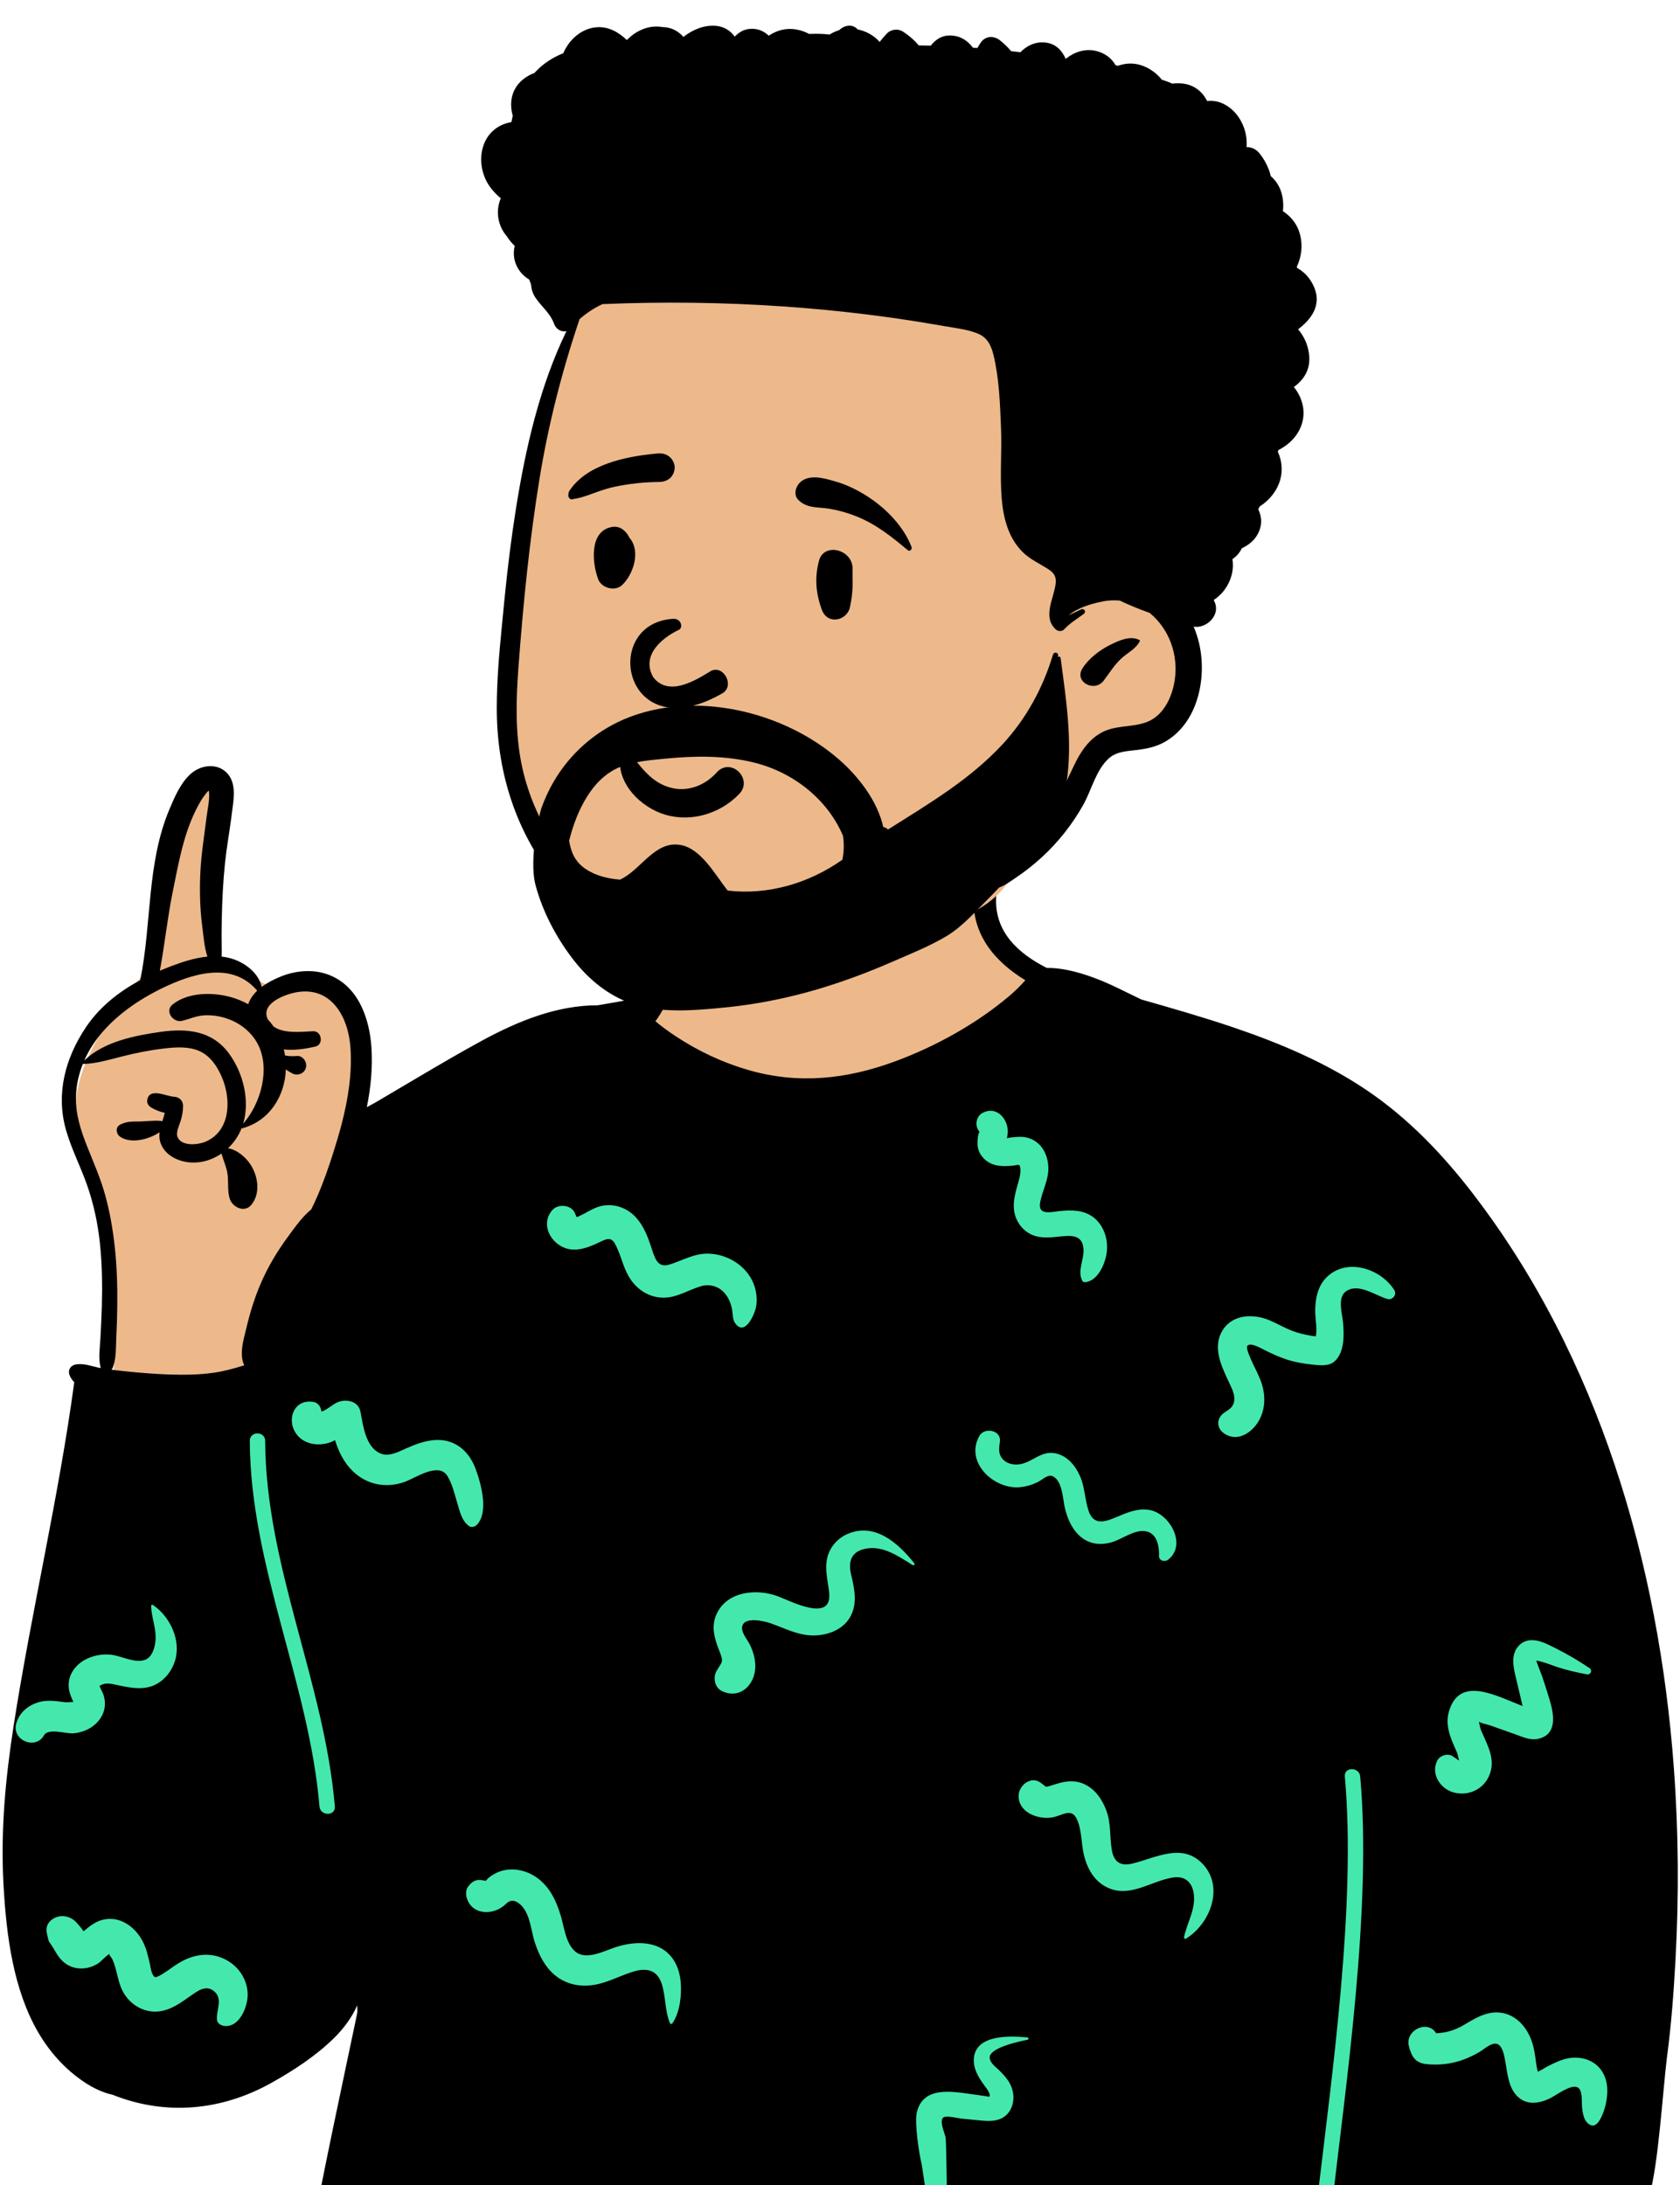 <?xml version="1.0" encoding="UTF-8"?> <svg xmlns="http://www.w3.org/2000/svg" width="223" height="290" viewBox="0 0 223 290" fill="none"> <g clip-path="url(#clip0)"> <path fill-rule="evenodd" clip-rule="evenodd" d="M20.765 125.449C23.395 118.196 21.419 109.012 26.84 103.01C28.444 102.034 29.294 102.577 29.954 104.278C30.352 106.518 31.286 114.227 27.929 114.223C27.506 119.038 27.77 123.888 28.804 128.613C31.282 128.215 33.088 129.491 34.895 130.439C36.243 131.146 37.591 131.671 39.219 131.186C45.938 130 47.852 137.065 47.934 142.833C48.032 145.647 48.297 152.206 49.534 154.937C55.136 143.318 66.902 138.029 78.113 135.417C79.87 134.93 81.37 134.265 82.497 133.128C91.942 129.393 87.405 117.157 91.75 110.125C98.552 101.765 106.72 99.359 117.011 100.792C126.015 101.789 132.135 110.948 131.58 119.593C131.414 121.357 132.471 123.213 133.093 125.028C139.308 132.475 148.979 135.807 157.296 140.307C185.039 153.885 194.653 164.261 205.434 193.154C210.477 204.024 216.513 214.575 218.518 226.547C220.873 240.655 220.88 255.097 220.06 269.343C221.591 269.528 219.925 280.479 218.583 284.273C218.122 285.574 217.02 286.511 215.646 286.489C212.883 287.834 206.396 293.254 203.506 293.074C194.168 292.498 185.092 293.389 176.095 292.928C166.362 292.43 156.723 290.612 146.949 290.848C129.903 291.259 142.107 292.272 124.472 293.074C113.339 293.588 72.724 287.5 61.623 288.494C52.593 290.396 48.474 287.189 49.852 277.743C50.361 274.122 51.987 266.069 46.637 265.727C44.106 266.021 42.012 268.553 40.116 270.033C23.369 282.518 6.261 273.528 4.913 253.003C2.375 235.788 -1.184 231.721 6.552 214.53C31.027 150.534 -5.847 159.229 19.05 129.254C20.994 130.949 20.5 126.424 20.765 125.449Z" fill="#EDB98A"></path> <path fill-rule="evenodd" clip-rule="evenodd" d="M138.282 139.106C122.33 147.253 109.716 151.327 100.438 151.327C91.16 151.327 74.819 153.224 51.415 157.018L39.858 182.451L14.356 187.441L14.243 188.105C13.001 195.243 10.627 203.88 6.553 214.531C-1.182 231.722 2.376 235.789 4.914 253.004C6.262 273.529 23.37 282.519 40.117 270.033C42.013 268.554 44.108 266.021 46.638 265.727C51.881 266.062 50.424 273.803 49.885 277.52L49.853 277.743C48.475 287.189 52.595 290.396 61.624 288.494C72.725 287.5 113.34 293.588 124.473 293.074C142.108 292.272 129.904 291.259 146.95 290.848C156.724 290.612 166.363 292.43 176.096 292.928C184.619 293.365 193.215 292.588 202.036 292.995L215.648 286.49C220.682 250.392 219.917 226.724 213.353 215.484C206.822 204.301 198.076 185.916 187.117 160.331C186.949 160.151 186.779 159.973 186.609 159.796L138.282 139.106Z" fill="#44E8AD"></path> <path fill-rule="evenodd" clip-rule="evenodd" d="M30.067 102.531C28.732 101.216 26.608 101.543 25.306 102.712C23.98 103.899 23.183 105.765 22.502 107.373C19.448 114.605 20.16 122.522 18.615 130.088C15.788 131.617 13.236 133.613 11.429 136.299C8.684 140.378 7.381 145.128 8.758 149.962C9.469 152.464 10.677 154.782 11.539 157.23C12.459 159.836 13.022 162.544 13.293 165.296C13.558 167.996 13.593 170.712 13.517 173.423C13.476 174.827 13.402 176.228 13.328 177.63C13.262 178.886 13.04 180.196 13.34 181.427L13.377 181.568C13.259 181.55 13.145 181.527 13.03 181.502C12.046 181.282 11.179 180.94 10.152 181.076C9.352 181.18 8.936 181.849 9.275 182.604C9.423 182.934 9.619 183.209 9.857 183.444C7.792 198.734 4.185 213.779 1.812 229.02C0.736 235.935 0.081 242.871 0.451 249.872L0.49 250.566C0.866 256.994 1.792 264.078 5.054 269.7C6.579 272.332 8.674 274.667 11.213 276.35C12.375 277.12 13.621 277.723 14.975 278.024C21.99 280.822 29.407 280.135 36.022 276.437C38.997 274.775 41.964 272.837 44.393 270.433C45.573 269.264 46.712 267.776 47.411 266.15C47.408 266.515 47.474 266.888 47.401 267.247L47.253 267.959C46.152 273.242 41.953 292.77 41.897 294.409C41.867 295.293 49.301 295.272 50.108 295.299L50.131 295.3C62.171 295.802 74.219 295.534 86.253 295.036L87.203 294.996C98.874 294.501 111.573 293.836 123.256 293.495L123.232 293.3C123.092 292.249 122.412 287.576 122.336 287.218L122.333 287.205C122.002 285.869 121.363 281.713 121.7 280.334C122.566 276.782 126.468 277.593 129.214 277.97L129.792 278.046C130.237 278.107 131.318 278.266 131.308 278.277C131.6 277.972 130.906 277.109 130.735 276.878L130.598 276.688C129.86 275.654 129.193 274.58 129.266 273.248C129.443 269.994 134.087 270.177 136.368 270.403C136.529 270.419 136.595 270.67 136.41 270.708L135.96 270.802C134.512 271.113 131.296 271.906 131.369 273.106C131.41 273.787 132.135 274.29 132.578 274.719C133.066 275.192 133.551 275.702 133.911 276.283C134.605 277.402 134.762 278.912 134.076 280.076C133.285 281.42 131.881 281.577 130.476 281.454L130.396 281.447C130.087 281.418 129.778 281.388 129.468 281.358L127.612 281.176C127.153 281.131 125.676 280.744 125.245 281.011C124.634 281.39 125.369 283.069 125.507 283.622L125.514 283.661C125.633 284.462 125.704 292.85 125.715 293.404C134.82 293.193 143.926 291.166 153.031 291.642C160.264 292.02 167.477 292.674 174.697 293.242L174.879 291.69C176.88 274.791 180.017 252.493 178.511 235.777C178.394 234.469 180.434 234.477 180.551 235.777C182.108 253.062 178.7 276.28 176.717 293.398C179.791 293.632 182.865 293.844 185.943 294.006L186.728 294.046C197.203 294.57 208.014 294.601 218.264 292.196C218.581 292.122 218.688 291.805 218.621 291.542C218.723 291.601 218.876 291.568 218.92 291.425C220.114 287.483 220.72 277.447 221.261 273.104L221.298 272.82C221.853 268.6 222.172 264.332 222.401 260.087C222.865 251.595 222.809 243.092 222.182 234.61C220.186 207.556 212.239 180.223 195.558 158.48C191.526 153.225 186.935 148.416 181.426 144.697C176.023 141.047 169.961 138.476 163.81 136.388C159.745 135.007 155.615 133.825 151.486 132.646C151.33 132.568 151.173 132.49 151.016 132.415L150.78 132.302C149.312 131.604 147.866 130.841 146.363 130.221L146.03 130.086C143.851 129.21 141.312 128.436 138.953 128.462C135.132 126.535 131.923 123.623 132.234 118.951C132.361 117.032 129.353 117.035 129.246 118.951C128.966 124.051 132.103 127.668 136.103 130.096L136.084 130.115L136.065 130.137C135.44 130.846 134.772 131.505 134.051 132.118C129.733 135.798 124.27 138.854 118.811 140.865C112.405 143.226 106.004 143.933 99.38 142.024C95.915 141.026 92.645 139.487 89.64 137.496C88.722 136.888 87.843 136.238 86.999 135.541C87.797 134.448 88.434 133.271 88.969 132.023C90.045 129.511 90.935 126.109 89.836 123.457C89.566 122.803 88.493 122.4 88.118 123.232C87.086 125.509 86.655 127.97 85.452 130.196C84.993 131.043 84.465 131.847 83.874 132.605C83.874 132.646 79.357 133.419 79.357 133.419C73.897 133.417 68.756 135.518 63.926 138.142C61.07 139.693 58.264 141.343 55.466 142.995L49.998 146.226C49.595 146.463 49.144 146.693 48.693 146.938C49.221 144.329 49.478 141.669 49.305 139.032C49.042 135.056 47.497 130.706 43.406 129.289C41.472 128.618 39.234 128.825 37.355 129.57C36.488 129.915 35.545 130.372 34.74 130.982C34.349 129.225 32.706 127.908 31.054 127.327C30.519 127.138 29.971 127.018 29.415 126.959C29.431 126.677 29.433 126.392 29.429 126.098L29.425 125.877C29.4 124.575 29.41 123.273 29.438 121.974C29.489 119.51 29.606 117.098 29.856 114.643C30.064 112.61 30.427 110.6 30.696 108.576L30.807 107.706C31.034 105.991 31.415 103.856 30.067 102.531ZM194.31 268.751L194.765 268.48C196.258 267.598 197.796 266.784 199.604 267.192C201.326 267.581 202.548 268.982 203.191 270.56C203.494 271.306 203.652 272.058 203.769 272.852C203.835 273.297 203.879 273.745 203.957 274.188L203.983 274.325C204.019 274.501 204.073 274.747 204.122 274.96C204.592 274.753 205.065 274.424 205.45 274.229L205.76 274.073C206.488 273.71 207.246 273.365 208.039 273.197C209.758 272.833 211.664 273.359 212.646 274.901C213.487 276.219 213.469 277.773 213.148 279.251L213.125 279.354C212.986 279.967 212.265 282.422 211.217 282.064C210.197 281.715 210.061 280.359 209.984 279.454L209.978 279.368C209.944 278.686 210.079 277.254 209.308 276.995C208.344 276.672 206.491 278.149 205.652 278.534C204.152 279.224 202.504 279.428 201.283 278.086C200.189 276.883 200.097 275.121 199.813 273.595L199.74 273.211C199.59 272.435 199.299 271.197 198.442 271.228C197.742 271.254 196.973 271.981 196.396 272.325C195.759 272.706 195.098 273.024 194.407 273.294C192.793 273.926 191 274.127 189.283 273.941C188.289 273.833 187.641 273.358 187.29 272.421C187.171 272.146 187.08 271.863 187.017 271.57C186.46 269.473 189.505 267.977 190.627 269.852C191.923 269.803 193.128 269.454 194.31 268.751ZM6.936 254.731C7.864 254.068 9.125 254.211 9.955 254.958L10.004 255.004C10.234 255.227 10.753 255.806 11.088 256.315L11.194 256.233C11.21 256.22 11.227 256.206 11.242 256.194L11.288 256.156C11.974 255.575 12.691 255.043 13.574 254.806C15.875 254.187 17.966 255.729 18.97 257.707C19.447 258.645 19.651 259.614 19.888 260.625L19.909 260.718C20.004 261.19 20.129 262.146 20.542 262.379C20.693 262.465 21.037 262.295 21.378 262.099C22.155 261.65 22.852 261.078 23.613 260.605C25.399 259.495 27.428 259.037 29.433 259.837C31.419 260.628 32.841 262.496 32.875 264.674C32.899 266.278 31.826 269.079 29.807 268.883C29.402 268.844 28.881 268.595 28.816 268.128C28.642 266.889 29.617 265.367 28.498 264.343C27.416 263.354 26.295 264.186 25.316 264.872L24.614 265.365C23.474 266.158 22.3 266.884 20.857 266.971C19.031 267.08 17.345 266.07 16.426 264.514C15.595 263.107 15.583 261.515 14.933 260.07C14.791 259.754 14.425 259.464 14.547 259.318C14.055 259.575 13.42 260.315 13.113 260.522C11.586 261.553 9.545 261.546 8.207 260.178C7.674 259.634 7.334 258.962 6.939 258.321C6.796 258.089 6.618 257.875 6.488 257.636C6.44 257.549 6.362 257.223 6.298 256.933L6.199 256.472L6.188 256.397C6.104 255.699 6.35 255.149 6.936 254.731ZM65.746 248.638C67.499 247.715 69.662 248.066 71.242 249.184C73.014 250.437 73.883 252.362 74.475 254.396C74.905 255.877 75.111 257.92 76.347 258.992C77.787 260.241 80.199 258.916 81.719 258.423C83.557 257.828 85.765 257.585 87.559 258.465C89.316 259.328 90.163 261.088 90.345 262.974C90.514 264.733 90.263 267.051 89.26 268.523C89.161 268.668 88.973 268.631 88.91 268.477C88.252 266.853 88.379 264.994 87.844 263.313C87.272 261.518 85.933 261.138 84.234 261.621C82.461 262.124 80.838 263.067 79.014 263.402C77.07 263.76 75.146 263.391 73.613 262.105C72.324 261.022 71.543 259.446 71.016 257.875C70.501 256.344 70.418 254.294 69.323 253.023C69.046 252.702 68.565 252.315 68.118 252.274C67.453 252.212 67.213 252.706 66.677 253.086C65.261 254.086 63.002 254.106 62.135 252.347C61.851 251.77 61.711 250.953 62.135 250.389C62.879 249.401 63.49 249.409 64.472 249.622C64.503 249.596 64.538 249.562 64.577 249.516L64.607 249.48C64.867 249.15 65.372 248.835 65.746 248.638ZM135.213 238.255C135.271 236.932 136.861 235.663 138.115 236.587C138.317 236.734 138.516 236.885 138.712 237.042L138.792 237.129V237.129C139.025 237.128 139.243 237.067 139.473 236.993L139.876 236.863C140.934 236.527 141.952 236.257 143.081 236.505C145.025 236.932 146.258 238.611 146.891 240.393C147.482 242.054 147.288 243.749 147.565 245.452C147.827 247.067 148.656 247.697 150.212 247.351L150.291 247.333C153.386 246.591 156.912 244.515 159.625 247.361C162.556 250.434 160.639 255.316 157.43 257.291C157.29 257.377 157.135 257.235 157.167 257.088C157.593 255.102 158.837 253.209 158.42 251.102C158.131 249.641 157.118 248.95 155.672 249.183C152.63 249.673 149.785 252.1 146.665 250.338C145.106 249.458 144.247 247.804 143.859 246.11C143.509 244.586 143.609 242.867 142.938 241.428C142.205 239.855 140.971 240.996 139.64 241.21C137.758 241.514 135.113 240.526 135.213 238.255ZM33.157 191.228C33.151 189.914 35.191 189.913 35.197 191.228C35.272 207.876 43.049 223.265 44.446 239.747C44.557 241.057 42.517 241.049 42.407 239.747C41.01 223.26 33.233 207.903 33.157 191.228ZM201.544 218.479C202.617 217.262 204.19 217.64 205.468 218.25C207.387 219.166 209.223 220.196 210.983 221.386C211.416 221.679 211.143 222.315 210.634 222.217C209.342 221.969 208.086 221.69 206.833 221.287C205.892 220.984 204.912 220.544 203.93 220.388C203.992 220.615 204.067 220.836 204.154 221.054C204.316 221.5 204.503 221.937 204.661 222.384C204.977 223.276 205.262 224.18 205.538 225.085L205.675 225.537C206.249 227.434 206.807 230.195 204.159 230.779C203.176 230.996 202.203 230.567 201.289 230.23L201.101 230.162L197.767 228.979C197.37 228.838 196.634 228.74 196.305 228.492L196.358 228.746C196.426 229.082 196.493 229.412 196.637 229.747L196.718 229.932C197.546 231.812 198.59 233.693 197.624 235.771C196.797 237.551 194.841 238.396 192.956 237.891C191.165 237.411 189.869 235.391 190.796 233.634C191.142 232.979 192.153 232.659 192.795 233.068L192.968 233.183C193.17 233.315 193.519 233.542 193.527 233.584C193.575 233.597 193.625 233.609 193.676 233.622C193.568 233.303 193.495 232.813 193.4 232.596L193.051 231.803C192.402 230.313 191.84 228.796 192.335 227.124C193.753 222.336 198.562 225.058 202.109 226.424C202.057 226.222 202.006 226.022 201.963 225.827C201.81 225.133 201.642 224.444 201.477 223.754L201.138 222.33C200.832 221.018 200.594 219.556 201.544 218.479ZM20.061 213.136C20.058 213.023 20.197 212.936 20.294 213.002C22.562 214.528 24.079 217.716 23.227 220.432C22.814 221.75 21.934 222.907 20.698 223.547C19.163 224.343 17.467 224.04 15.853 223.699L15.168 223.553C14.685 223.451 14.208 223.376 13.716 223.512C13.548 223.559 13.352 223.706 13.192 223.738C13.258 223.851 13.328 224.046 13.364 224.119L13.481 224.354C13.598 224.593 13.713 224.841 13.784 225.092C14.026 225.933 13.966 226.836 13.575 227.621C12.848 229.083 11.322 229.908 9.734 230.047C8.787 230.131 6.403 229.302 5.839 230.307C4.72 232.303 1.533 230.96 2.153 228.751C2.572 227.257 3.76 226.291 5.232 225.887C6.016 225.672 6.828 225.701 7.625 225.789C7.938 225.824 8.249 225.872 8.562 225.905L8.797 225.927C8.736 225.922 9.445 225.905 9.73 225.886L9.669 225.723C9.66 225.699 9.652 225.679 9.645 225.664C9.328 224.984 9.093 224.308 9.112 223.549C9.147 222.18 10.031 220.987 11.194 220.328C12.265 219.72 13.541 219.478 14.758 219.613C16.097 219.762 18 220.824 19.316 220.265C20.308 219.843 20.645 218.372 20.66 217.409C20.683 215.957 20.101 214.582 20.061 213.136ZM112.429 203.616C116.078 201.977 119.211 204.777 121.352 207.457C121.462 207.595 121.323 207.828 121.149 207.72L120.865 207.543C119.117 206.445 117.178 205.148 115.012 205.522C113.051 205.86 112.565 207.145 112.955 208.897L113.07 209.389C113.485 211.193 113.803 213.059 112.77 214.736C111.794 216.32 109.891 217.012 108.108 217.054C106.052 217.103 104.277 216.145 102.397 215.477L102.249 215.425C101.45 215.149 98.538 214.428 98.497 216.071C98.479 216.822 99.281 217.704 99.59 218.379C99.994 219.262 100.263 220.19 100.258 221.17C100.246 223.616 98.209 225.602 95.797 224.416C94.86 223.954 94.619 222.631 95.108 221.78C95.796 220.582 96.075 220.644 95.592 219.385L95.453 219.031C94.859 217.514 94.387 215.952 95.054 214.36C96.386 211.181 100.38 210.795 103.234 211.848L103.338 211.888C105.114 212.577 110.434 215.338 110.067 211.434C109.923 209.896 109.457 208.421 109.782 206.866C110.085 205.422 111.091 204.217 112.429 203.616ZM130.01 190.558C130.676 189.383 132.912 189.804 132.727 191.295L132.668 191.759C132.592 192.394 132.575 192.99 133.013 193.555C133.545 194.241 134.455 194.448 135.282 194.343C137.031 194.121 138.146 192.498 140.071 192.877C141.634 193.185 142.713 194.465 143.337 195.861C143.999 197.339 143.985 198.942 144.478 200.465C145.045 202.215 146.255 202.135 147.766 201.522L148.091 201.388C149.537 200.786 150.987 200.118 152.598 200.405C155.273 200.883 157.577 205.002 155.07 206.991C154.618 207.35 153.827 207.163 153.846 206.484L153.849 206.355C153.862 205.12 153.55 203.525 152.136 203.234C150.637 202.925 148.942 204.295 147.55 204.69C143.943 205.712 141.889 202.993 141.276 199.778L141.254 199.655C141.058 198.53 140.904 196.448 139.728 195.921C139.102 195.64 138.433 196.331 137.909 196.61C137.095 197.042 136.222 197.317 135.301 197.387C131.895 197.647 128.025 194.06 130.01 190.558ZM44.779 186.118C45.901 185.631 47.575 185.902 47.849 187.368L48.016 188.291C48.342 190.074 48.861 192.303 50.611 192.945C51.705 193.347 52.962 192.643 53.944 192.214C55.123 191.698 56.272 191.256 57.563 191.133C60.183 190.884 62.134 192.402 63.061 194.774L63.142 194.985C63.889 196.978 64.899 200.79 63.263 202.406C63.024 202.643 62.542 202.758 62.249 202.537C61.282 201.811 61.038 200.617 60.706 199.498L60.677 199.402C60.325 198.239 60.036 196.959 59.4 195.911C58.218 193.965 55.133 196.188 53.65 196.701C51.213 197.544 48.686 197.051 46.824 195.248C45.648 194.109 44.953 192.667 44.474 191.141C44.169 191.299 43.852 191.436 43.511 191.528C42.211 191.88 40.669 191.695 39.679 190.708C37.821 188.858 38.829 185.537 41.661 186.074C42.219 186.18 42.585 186.713 42.651 187.258L42.689 187.344V187.344C43.402 187.108 44.181 186.377 44.779 186.118ZM176.031 169.581C178.678 166.855 183.27 168.333 185.08 171.225C185.456 171.824 184.836 172.584 184.176 172.402C182.601 171.967 180.378 170.256 178.713 171.345C177.478 172.153 178.15 174.263 178.263 175.444L178.279 175.62C178.422 177.227 178.454 179.425 177.204 180.628C176.485 181.321 175.381 181.227 174.433 181.128L174.131 181.097C173.013 180.984 171.901 180.787 170.83 180.442C169.845 180.126 168.912 179.696 167.986 179.24L167.755 179.126C167.346 178.922 165.98 178.115 165.571 178.622C165.357 178.887 165.886 180.045 165.996 180.303C166.411 181.275 166.938 182.19 167.319 183.179C167.989 184.921 168.046 186.886 167.104 188.549C166.191 190.16 164.214 191.465 162.461 190.227C161.458 189.519 161.461 188.23 162.461 187.52C162.991 187.145 163.525 186.898 163.743 186.268C164.029 185.448 163.662 184.577 163.306 183.817L162.88 182.914C161.937 180.895 160.995 178.574 162.312 176.511C163.673 174.381 166.438 174.347 168.53 175.234C169.724 175.741 170.814 176.42 172.058 176.812C172.919 177.083 173.783 177.265 174.665 177.364C174.861 176.301 174.583 175.112 174.58 174.057C174.576 172.453 174.874 170.774 176.031 169.581ZM39.568 131.655C44.034 130.999 46.195 134.999 46.504 138.851C46.781 142.348 46.215 145.855 45.331 149.256C45 150.516 44.627 151.762 44.237 152.987C43.61 154.955 42.93 156.921 42.101 158.815C41.849 159.386 41.594 159.961 41.309 160.512C40.331 161.315 39.494 162.397 38.733 163.436L38.234 164.123V164.123L38.099 164.308C36.807 166.079 35.703 167.917 34.801 169.916C33.942 171.819 33.302 173.804 32.805 175.83L32.683 176.335C32.3 177.894 31.736 179.755 32.418 181.206C31.08 181.619 29.749 181.994 28.327 182.193C26.364 182.469 24.322 182.487 22.342 182.416C20.428 182.345 18.516 182.196 16.611 181.992L15.238 181.841C15.096 181.825 14.954 181.808 14.812 181.79C14.865 181.724 14.911 181.65 14.944 181.568C15.434 180.394 15.37 179.032 15.425 177.769L15.431 177.63C15.503 176.228 15.546 174.827 15.564 173.423C15.597 170.789 15.526 168.147 15.238 165.525C14.988 163.231 14.598 160.936 13.989 158.707C13.374 156.448 12.436 154.327 11.57 152.158C10.713 150.013 10.007 147.811 10.084 145.472C10.132 143.987 10.458 142.542 11.011 141.176C11.037 141.197 11.07 141.212 11.108 141.21C12.844 141.146 14.488 140.643 16.165 140.219C17.945 139.768 19.767 139.397 21.587 139.178L21.974 139.132C23.491 138.962 25.143 138.879 26.545 139.53C28.062 140.237 29.017 141.81 29.593 143.318L29.658 143.492C30.681 146.352 30.447 150.169 27.282 151.522C26.3 151.943 24.06 152.201 23.555 150.869C23.328 150.261 23.794 149.363 23.97 148.788C24.177 148.104 24.312 147.43 24.297 146.716C24.284 146.089 23.806 145.616 23.198 145.565L23.142 145.562C22.036 145.514 19.754 144.237 19.533 146.075C19.489 146.432 19.762 146.807 20.05 146.981C20.631 147.326 21.238 147.556 21.87 147.696C21.783 148.079 21.661 148.454 21.541 148.826C21.47 148.791 21.391 148.768 21.307 148.76C20.371 148.684 19.446 148.832 18.511 148.842L17.999 148.845C17.273 148.853 16.64 148.892 15.936 149.268C15.286 149.615 15.401 150.486 15.936 150.858C17.34 151.833 19.719 151.262 21.182 150.271C21.118 150.774 21.149 151.287 21.363 151.826C21.995 153.424 23.807 154.22 25.428 154.289C26.869 154.35 28.245 153.896 29.395 153.099C29.629 153.939 30.006 154.746 30.17 155.617C30.384 156.76 30.129 158.097 30.526 159.172C30.924 160.255 32.461 160.979 33.351 159.917C34.653 158.365 34.248 155.907 33.103 154.335C32.494 153.503 31.388 152.548 30.261 152.398C31.044 151.66 31.671 150.749 32.066 149.743C32.094 149.756 32.127 149.758 32.163 149.748C35.826 148.745 37.819 145.421 37.941 141.932C38.212 142.126 38.492 142.3 38.785 142.455C39.486 142.833 40.386 142.501 40.603 141.718C40.801 140.988 40.223 140.087 39.41 140.148C38.946 140.186 38.479 140.189 38.018 140.112C37.954 140.102 37.893 140.089 37.829 140.076C37.788 139.808 37.735 139.54 37.669 139.275C39.053 139.433 40.501 139.206 41.839 138.91C42.991 138.657 42.723 136.822 41.564 136.865L41.377 136.873C39.855 136.947 37.609 137.193 36.305 136.227C36.076 135.895 35.821 135.581 35.545 135.285C35.51 135.211 35.479 135.132 35.451 135.05C34.75 133.029 38.072 131.875 39.568 131.655ZM79.656 160.096C81.394 159.631 83.224 160.265 84.42 161.579C85.424 162.684 85.945 164.041 86.41 165.428L86.675 166.226C87.062 167.356 87.506 168.253 88.887 167.822C90.658 167.27 92.193 166.308 94.118 166.384C95.868 166.453 97.581 167.207 98.799 168.47C100.045 169.763 100.64 171.563 100.376 173.337L100.359 173.446C100.221 174.263 99.027 177.18 97.762 175.838C97.197 175.239 97.308 174.576 97.174 173.815C97.047 173.09 96.774 172.379 96.327 171.791C95.535 170.749 94.261 170.343 93.015 170.712C91.372 171.198 89.921 172.2 88.151 172.224C86.289 172.249 84.708 171.282 83.681 169.764C82.852 168.538 82.556 167.104 81.973 165.772L81.916 165.645C81.427 164.548 81.093 164.152 79.971 164.677L79.579 164.865C77.899 165.664 76.009 166.396 74.272 165.269C72.658 164.222 71.97 162.118 73.328 160.587C74.076 159.741 75.81 159.885 76.297 160.97C76.382 161.156 76.461 161.345 76.539 161.535C76.688 161.49 76.832 161.434 76.969 161.357C77.88 160.946 78.671 160.36 79.656 160.096ZM130.412 147.711C132.395 146.64 134.051 148.745 133.734 150.646L133.719 150.73C133.707 150.787 133.681 150.912 133.647 151.055C133.748 151.043 133.849 151.025 133.948 151L134.409 150.943C135.133 150.859 135.836 150.815 136.561 151.048C138.272 151.598 139.113 153.263 139.155 154.97C139.196 156.671 138.317 158.043 138.058 159.668C137.794 161.33 139.512 160.856 140.633 160.734L140.677 160.729C142.237 160.571 143.877 160.569 145.174 161.587C146.513 162.638 147.106 164.455 146.917 166.119C146.746 167.621 145.807 169.933 144.106 170.171C143.938 170.194 143.747 170.157 143.661 169.989C142.973 168.65 143.93 167.172 143.822 165.759C143.703 164.205 142.714 163.946 141.35 164.047C140.026 164.144 138.706 164.426 137.399 164.03C135.98 163.601 134.951 162.382 134.66 160.945C134.339 159.36 134.929 157.886 135.311 156.381C135.439 155.881 135.501 155.377 135.413 154.866C135.395 154.756 135.299 154.654 135.264 154.61C135.046 154.569 134.721 154.673 134.534 154.693L134.27 154.719C132.834 154.849 131.45 154.762 130.423 153.574C129.897 152.965 129.703 152.221 129.756 151.435L129.782 151.118C129.81 150.813 129.864 150.41 130.022 150.242L130.024 150.234V150.234C129.971 150.163 129.921 150.089 129.875 150.013L129.83 149.936C129.39 149.202 129.645 148.125 130.412 147.711ZM28.806 129.08C30.782 129.08 32.648 129.726 34.142 131.484C33.609 131.992 33.183 132.582 32.948 133.274C32.217 132.873 31.442 132.559 30.649 132.337C28.23 131.66 24.922 131.671 22.888 133.332C21.822 134.2 22.992 135.757 24.139 135.489C25.167 135.249 26.059 134.805 27.137 134.754C28.072 134.708 28.99 134.831 29.887 135.101C31.256 135.515 32.5 136.298 33.415 137.378C33.721 137.741 33.989 138.134 34.213 138.558C35.921 141.804 34.633 146.46 32.276 149.133C33.201 146.054 32.278 142.424 30.435 139.875C28.217 136.805 24.898 136.457 21.402 136.936L21.287 136.952C17.904 137.429 13.716 138.264 11.188 140.753C11.44 140.178 11.731 139.622 12.057 139.083C13.974 135.923 17.152 133.457 20.451 131.699C21.004 131.4 21.562 131.124 22.118 130.869C24.231 129.897 26.586 129.08 28.806 129.08ZM27.724 104.964L27.732 105C27.733 105.006 27.735 105.013 27.737 105.02C27.854 106.058 27.578 107.249 27.437 108.297L27.418 108.445C27.122 110.83 26.733 113.216 26.605 115.618C26.481 117.928 26.529 120.324 26.806 122.624L26.847 122.952C27.01 124.205 27.107 125.675 27.53 126.962C25.904 127.117 24.278 127.641 22.799 128.197C22.269 128.399 21.741 128.611 21.216 128.835C21.874 125.336 22.226 121.785 22.939 118.296L23.08 117.601C23.856 113.741 24.584 109.857 26.59 106.403C26.857 105.944 27.145 105.559 27.472 105.148C27.543 105.053 27.627 104.992 27.724 104.964Z" fill="black"></path> <path fill-rule="evenodd" clip-rule="evenodd" d="M69.456 64.685C70.401 57.124 73.367 49.097 76.486 42.048C83.499 27.144 99.556 25.093 113.951 22.02C128.156 19.945 143.197 18.071 157.188 22.211C165.053 24.145 168.125 33.545 166.883 40.963C166.175 45.585 164.078 49.96 162.29 54.244C158.737 63.042 156.482 72.46 156.478 81.985C156.722 88.21 157.598 95.315 150.469 97.951C143.686 101.336 143.113 110.512 134.62 115.718C131.186 122.699 121.83 123.314 115.097 124.933C110.842 125.75 106.538 126.352 102.222 126.741C89.727 128.347 79.73 124.714 73.189 113.543C68.812 106.745 65.552 98.896 66.357 90.656C67.159 81.98 68.496 73.35 69.456 64.685Z" fill="#EDB98A"></path> <path fill-rule="evenodd" clip-rule="evenodd" d="M113.843 3.907C113.13 3.096 112.031 3.374 111.364 4.016C110.93 4.144 110.509 4.335 110.112 4.588C109.214 4.472 108.273 4.472 107.392 4.505C107.178 4.384 106.95 4.277 106.7 4.186C104.92 3.532 103.343 3.864 102.042 4.739C101.416 4.144 100.626 3.771 99.615 3.827C98.714 3.878 98.071 4.303 97.52 4.864C96.971 4.07 96.084 3.503 94.978 3.424C93.432 3.314 91.946 3.936 90.714 4.899C89.997 4.073 89.018 3.598 87.928 3.593C87.211 3.463 86.454 3.514 85.77 3.721C84.777 4.022 83.905 4.586 83.21 5.318C82.112 4.262 80.767 3.503 79.217 3.614C77.21 3.759 75.546 5.24 74.773 7.062C73.415 7.608 72.161 8.387 71.113 9.497C71.057 9.556 71.003 9.617 70.947 9.679C70.383 9.888 69.851 10.184 69.383 10.574C67.9 11.813 67.569 13.604 68.06 15.36C67.992 15.641 67.933 15.927 67.88 16.213C66.491 16.425 65.229 17.229 64.512 18.538C63.53 20.335 63.723 22.704 64.787 24.42C65.244 25.158 65.824 25.779 66.476 26.323C65.739 28.003 66.092 30.007 67.28 31.365C67.57 31.834 67.925 32.257 68.325 32.639C67.884 34.376 68.669 36.167 70.236 37.095L70.37 37.432C70.392 37.488 70.415 37.543 70.439 37.599C70.456 37.67 70.477 37.739 70.498 37.809C70.536 38.425 70.738 39.03 71.139 39.599C71.961 40.767 72.98 41.528 73.52 42.891L73.574 43.035C73.806 43.68 74.556 44.135 75.195 43.936C71.647 51.246 69.787 59.381 68.51 67.353C67.874 71.331 67.382 75.321 66.984 79.328L66.593 83.317C66.249 86.863 65.943 90.421 65.941 93.979C65.936 102.027 68.231 109.769 73.155 116.174C77.812 122.228 84.403 126.616 91.848 128.344C99.535 130.126 108.552 129.424 115.445 125.345C117.478 124.145 115.697 121.261 113.629 122.226C109.714 124.053 105.736 125.411 101.397 125.715C97.167 126.014 92.927 125.483 88.915 124.094C82.279 121.794 76.632 116.978 73.002 110.979C71.214 108.023 69.92 104.815 69.23 101.425C68.372 97.2 68.502 92.832 68.817 88.553L68.839 88.262C69.462 80.017 70.283 71.721 71.611 63.558C72.785 56.34 74.59 49.267 76.932 42.352C77.85 41.541 78.877 40.87 79.975 40.361C88.02 40.024 96.079 40.122 104.113 40.679C110.965 41.157 117.784 41.966 124.551 43.145L125.276 43.273C126.774 43.541 128.438 43.694 129.85 44.299C131.06 44.82 131.551 45.82 131.857 47.05C132.625 50.162 132.742 53.567 132.872 56.758C132.999 59.877 132.711 63.022 132.961 66.131C133.172 68.732 133.836 71.394 135.756 73.275C136.761 74.26 137.997 74.799 139.157 75.547C139.907 76.03 140.225 76.527 140.128 77.421C139.92 79.376 138.35 81.839 140.113 83.514C140.424 83.807 140.96 83.845 141.265 83.514C141.993 82.72 142.998 82.115 143.86 81.474C144.221 81.209 143.921 80.693 143.511 80.877C142.972 81.12 142.423 81.405 141.861 81.656C143.102 80.629 144.867 80.126 146.337 79.828C147.078 79.68 147.856 79.636 148.627 79.705C149.196 79.978 149.779 80.231 150.361 80.479C151.102 80.79 151.849 81.073 152.602 81.342C155.215 83.478 156.461 86.952 155.917 90.35C155.619 92.225 154.757 94.265 153.131 95.36C151.206 96.657 148.627 96.1 146.546 97.063C144.598 97.964 143.412 99.784 142.525 101.668L142.154 102.452C141.33 104.188 140.484 105.879 139.358 107.459C138.055 109.289 136.461 110.933 134.721 112.345C133.877 113.028 132.977 113.643 132.047 114.202L131.793 114.354C130.852 114.908 130.178 115.436 130.114 116.607C130.094 117.016 130.351 117.389 130.681 117.6C132.106 118.507 133.523 117.373 134.708 116.582C135.987 115.729 137.211 114.77 138.343 113.723C140.495 111.737 142.357 109.379 143.789 106.818C144.88 104.868 145.501 102.124 147.225 100.613C148.278 99.692 149.766 99.684 151.081 99.516C152.305 99.358 153.462 99.102 154.551 98.497C158.979 96.029 160.231 90.053 159.18 85.436C159.002 84.657 158.753 83.899 158.445 83.169C160.093 83.445 161.945 81.735 161.276 80.009C161.225 79.879 161.167 79.757 161.111 79.631C162.197 78.914 163.054 77.827 163.461 76.405C163.67 75.67 163.7 74.927 163.591 74.21C164.117 73.855 164.552 73.367 164.832 72.767C165.707 72.361 166.483 71.754 166.946 70.886C167.587 69.689 167.505 68.586 167.017 67.593C167.086 67.469 167.152 67.341 167.215 67.21C169.009 66.07 170.26 64.104 170.118 61.924C170.072 61.202 169.894 60.551 169.619 59.964C169.642 59.89 169.665 59.813 169.685 59.739C171.186 58.973 172.427 57.715 172.87 56.036C173.312 54.346 172.791 52.661 171.748 51.364C173.274 50.244 174.193 48.679 173.635 46.313C173.409 45.351 172.954 44.475 172.338 43.737C172.341 43.714 172.346 43.691 172.351 43.668L172.494 43.557C174.378 42.065 175.461 40.164 174.304 37.825C173.786 36.774 173.045 36.041 172.175 35.559L172.132 35.421V35.421C172.755 34.081 172.966 32.593 172.537 31.028C172.186 29.739 171.354 28.713 170.291 28.032C170.362 27.454 170.352 26.839 170.237 26.173C170.046 25.048 169.489 24.065 168.675 23.368C168.645 23.22 168.607 23.074 168.563 22.929C168.289 22.038 167.775 21.071 167.18 20.353C166.689 19.758 166.139 19.541 165.468 19.518C165.509 18.97 165.481 18.413 165.369 17.849C165.025 16.108 163.921 14.472 162.286 13.729C161.614 13.425 160.907 13.336 160.226 13.41C159.646 12.185 158.514 11.297 157.122 11.105C156.581 11.029 156.077 11.034 155.614 11.103C155.352 10.98 155.08 10.871 154.795 10.771C154.607 10.704 154.416 10.643 154.225 10.582C153.582 9.781 152.735 9.14 151.745 8.755C150.603 8.308 149.441 8.354 148.41 8.729L148.082 8.66V8.66C147.569 7.767 146.749 7.075 145.49 6.761C144.061 6.406 142.593 6.901 141.469 7.803C141.464 7.803 141.459 7.803 141.451 7.8C140.864 6.48 139.859 5.561 138.172 5.625C137.122 5.666 136.173 6.189 135.441 6.935C135.034 6.883 134.627 6.837 134.217 6.792C133.785 6.283 133.304 5.809 132.772 5.383C131.902 4.683 130.77 4.739 130.13 5.724C129.99 5.939 129.86 6.156 129.73 6.373L129.143 6.332V6.332C128.451 5.395 127.507 4.762 126.215 4.711C125.03 4.663 124.185 5.245 123.542 6.059C123.018 6.046 122.491 6.036 121.965 6.028C121.351 5.316 120.629 4.688 119.805 4.167C119.174 3.769 118.243 3.905 117.732 4.436C117.387 4.797 117.065 5.173 116.766 5.563C115.996 4.697 114.955 4.126 113.843 3.907ZM151.28 84.964C150.092 84.285 148.495 85.02 147.345 85.597C145.943 86.299 144.552 87.358 143.695 88.685C142.527 90.493 145.272 91.953 146.5 90.332C147.256 89.334 147.859 88.328 148.774 87.455C149.611 86.653 150.825 86.118 151.305 85.061C151.323 85.025 151.318 84.984 151.28 84.964Z" fill="black"></path> <path fill-rule="evenodd" clip-rule="evenodd" d="M93.541 108.122C95.289 107.627 96.907 106.659 98.158 105.333C98.593 104.872 98.75 104.352 98.724 103.857C98.695 103.302 98.424 102.771 98.018 102.391C97.611 102.009 97.073 101.784 96.526 101.809C96.052 101.831 95.559 102.034 95.133 102.521L95.044 102.618C94.299 103.419 93.374 104.043 92.36 104.398C91.383 104.741 90.322 104.835 89.26 104.597C87.239 104.142 85.951 102.887 84.617 101.229C84.451 101.02 84.287 100.805 84.122 100.586C84.024 100.394 83.873 100.261 83.698 100.181C83.503 100.092 83.275 100.07 83.057 100.12C82.848 100.168 82.653 100.281 82.512 100.444C82.379 100.599 82.291 100.799 82.286 101.04C82.252 102.604 82.913 104.075 83.95 105.287C85.101 106.633 86.712 107.654 88.283 108.122C90.014 108.638 91.839 108.604 93.541 108.122V108.122ZM90.153 83.57C88.148 84.5 84.993 86.834 86.703 89.871C88.808 92.615 92.548 90.144 94.379 89.042C96.054 88.216 97.53 90.975 95.948 91.98C82.757 99.623 79.615 82.715 89.35 82.131C90.422 82.066 90.684 83.273 90.153 83.57ZM113.168 75.521C113.243 72.936 109.383 71.924 108.712 74.416C108.111 76.649 108.292 78.781 109.095 80.939C109.863 83 112.434 82.36 112.818 80.601C113.332 78.244 113.121 77.129 113.168 75.521ZM83.417 71.111C82.948 70.338 82.212 69.765 81.235 69.936C78.183 70.471 78.593 74.742 79.407 76.888C79.85 78.053 81.643 78.533 82.575 77.651C84.094 76.214 85.087 73.121 83.551 71.373C83.513 71.287 83.471 71.2 83.417 71.111ZM111.016 63.937L110.558 63.804C109.141 63.397 107.37 62.961 106.22 64.005C105.61 64.558 105.298 65.676 105.962 66.342C107.13 67.514 108.591 67.27 110.118 67.526C111.376 67.737 112.57 68.079 113.751 68.559C116.342 69.613 118.369 71.24 120.486 73.014C120.763 73.247 121.112 72.9 120.999 72.605C119.964 69.891 117.641 67.501 115.223 65.934C113.932 65.097 112.499 64.364 111.016 63.937ZM87.354 60.178L86.988 60.212C83.008 60.594 77.774 61.655 75.511 65.253C75.382 65.783 75.443 65.906 75.495 65.988L75.512 66.015C75.555 66.085 75.585 66.178 75.811 66.276C75.878 66.268 75.945 66.259 76.013 66.249C76.882 66.122 77.584 65.892 78.266 65.648L79.005 65.381C79.863 65.074 80.726 64.781 81.628 64.595C83.551 64.196 85.508 63.981 87.472 63.967C87.898 63.964 88.319 63.868 88.665 63.661C88.993 63.465 89.26 63.172 89.412 62.762C89.609 62.23 89.616 61.812 89.375 61.286C89.194 60.892 88.905 60.6 88.557 60.413C88.202 60.222 87.783 60.14 87.354 60.178Z" fill="black"></path> <path fill-rule="evenodd" clip-rule="evenodd" d="M111.895 110.919C109.831 106.077 105.327 102.519 100.141 101.218C96.333 100.265 92.336 100.296 88.454 100.674C86.42 100.871 84.239 101.032 82.322 101.788C80.685 102.435 79.351 103.656 78.348 105.09C77.154 106.789 76.342 108.733 75.772 110.726C75.691 111.01 75.615 111.295 75.544 111.582C75.792 113.086 76.318 114.366 77.709 115.311C79.066 116.235 80.686 116.612 82.3 116.746C82.459 116.67 82.612 116.592 82.752 116.512C85.268 115.07 87.038 111.661 90.214 112.123C93.048 112.535 94.913 116.105 96.598 118.199C102.008 118.83 107.413 117.202 111.814 114.105C112.038 113.045 112.051 111.976 111.895 110.919M71.868 107.246C72.301 106.03 72.846 104.853 73.492 103.743C75.628 100.074 78.907 97.15 82.799 95.479C92.006 91.531 103.92 94.314 111.355 100.789C113.895 103.002 116.464 106.255 117.24 109.754C117.472 109.8 117.691 109.921 117.871 110.091C123.244 106.704 128.776 103.445 133.105 98.75C136.249 95.339 138.436 91.302 139.775 86.865C139.884 86.5 140.472 86.554 140.454 86.958C140.449 87.052 140.444 87.146 140.439 87.241C140.495 87.067 140.76 87.157 140.78 87.325C141.501 92.714 142.402 98.428 141.572 103.845C141.075 107.078 139.609 109.444 137.649 111.999C135.549 114.738 133.171 117.286 130.74 119.729C129.198 121.28 127.586 123.069 125.697 124.206C123.501 125.527 121.008 126.531 118.664 127.551C116.279 128.591 113.858 129.551 111.391 130.384C106.46 132.056 101.364 133.211 96.179 133.716C92.027 134.12 87.282 134.56 83.303 132.996C80.253 131.797 77.792 129.631 75.839 127.024C73.714 124.185 72.033 120.952 71.104 117.542C70.139 113.999 71.665 107.817 71.868 107.246" fill="black"></path> </g> <defs> <clipPath id="clip0"> <rect width="223" height="290" fill="white"></rect> </clipPath> </defs> </svg> 